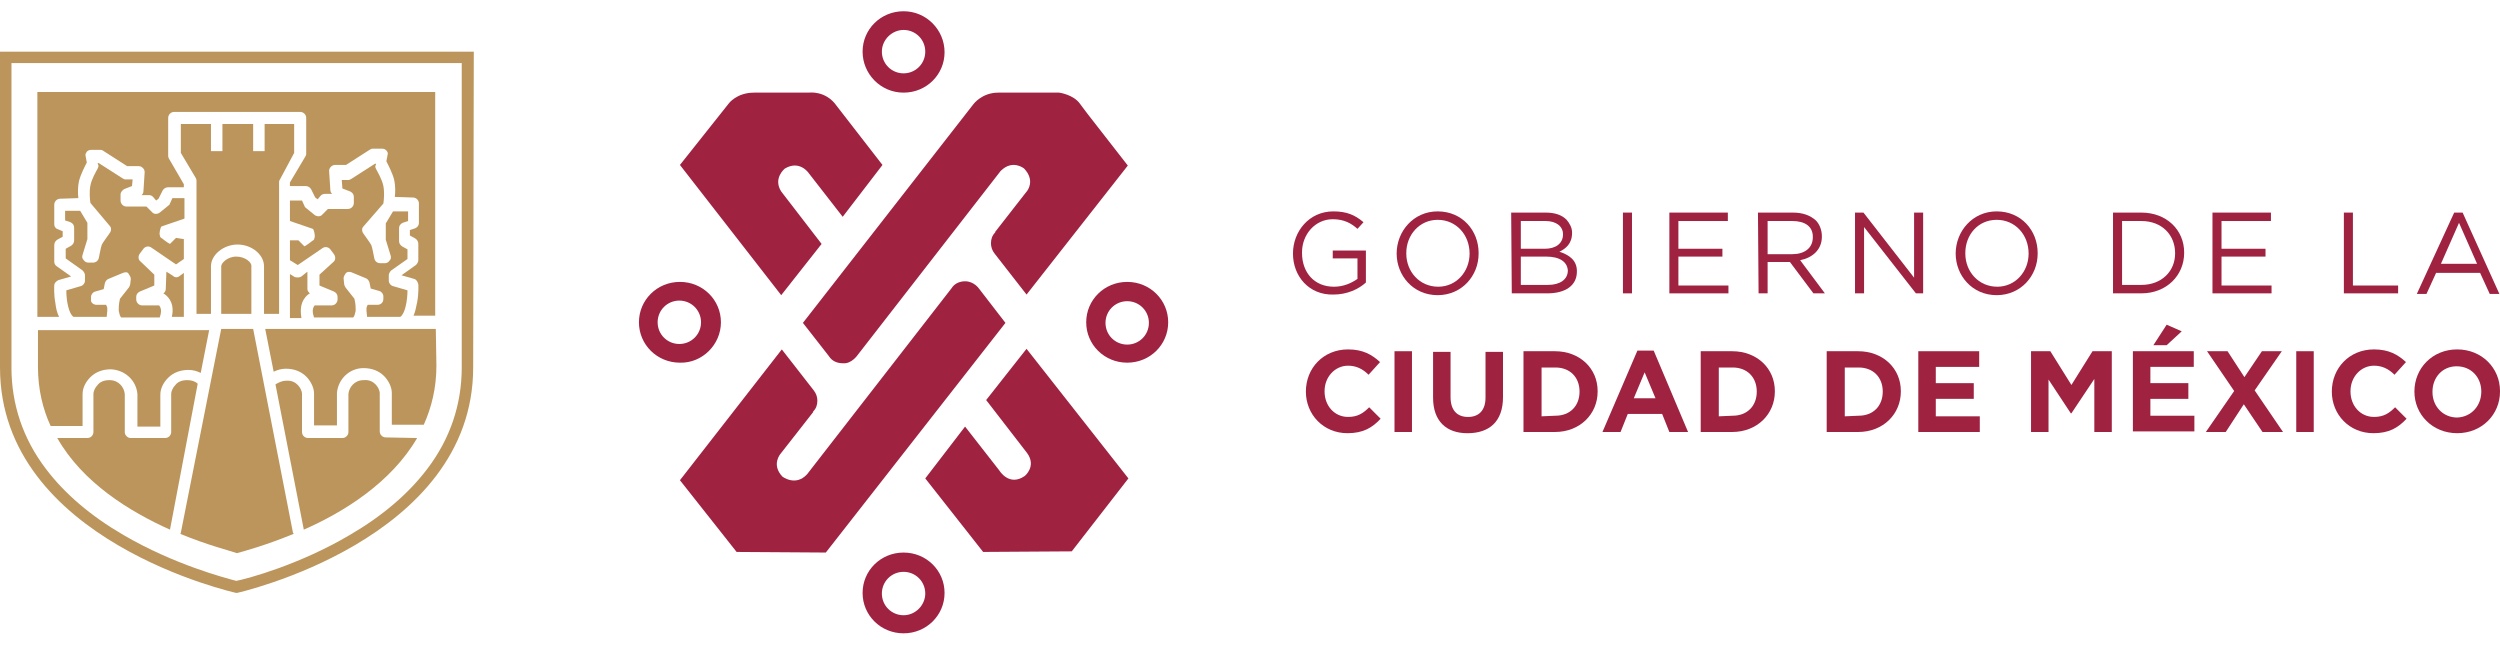 <svg width="170" height="44" viewBox="0 0 170 44" fill="none" xmlns="http://www.w3.org/2000/svg">
<path d="M56.36 24.211C56.565 24.539 56.893 24.703 57.344 24.703C57.918 24.744 58.328 24.129 58.328 24.129L68.042 11.627C68.862 10.807 69.641 11.463 69.641 11.463C70.419 12.283 69.846 12.98 69.846 12.98L67.673 15.767V15.808C67.468 16.013 67.386 16.259 67.386 16.546C67.386 16.792 67.468 17.038 67.632 17.243L69.805 20.03L76.691 11.258L73.945 7.733L73.453 7.077C73.002 6.421 72.018 6.299 72.018 6.299H67.878C66.771 6.299 66.198 7.077 66.198 7.077L54.598 21.956L56.36 24.211Z" fill="#9F2241"/>
<path d="M55.868 16.587L53.122 13.021C52.548 12.119 53.368 11.463 53.368 11.463C54.393 10.848 55.008 11.791 55.008 11.791L57.303 14.742L60.008 11.217L56.893 7.2C56.155 6.135 55.008 6.299 55.008 6.299H51.278C50.089 6.299 49.556 7.036 49.556 7.036L46.236 11.217L53.122 20.071L55.868 16.587Z" fill="#9F2241"/>
<path d="M66.567 19.62C66.567 19.62 66.239 19.128 65.624 19.128C64.968 19.128 64.722 19.579 64.722 19.579L54.885 32.245C54.106 33.105 53.204 32.409 53.204 32.409C52.425 31.589 53.081 30.851 53.081 30.851L55.294 28.023V27.982C55.499 27.777 55.581 27.531 55.581 27.244C55.581 26.998 55.499 26.752 55.335 26.547L53.163 23.76L46.236 32.655L50.089 37.532L56.155 37.573L68.37 21.956L66.567 19.62Z" fill="#9F2241"/>
<path d="M67.058 27.203L69.845 30.81C70.501 31.712 69.681 32.368 69.681 32.368C68.616 33.106 67.96 31.999 67.96 31.999L65.624 29.007L62.918 32.532L66.853 37.532L72.879 37.492L76.731 32.532L69.804 23.719L67.058 27.203Z" fill="#9F2241"/>
<path d="M76.65 23.432C75.83 23.432 75.174 22.776 75.174 21.956C75.174 21.137 75.83 20.481 76.65 20.481C77.47 20.481 78.125 21.137 78.125 21.956C78.125 22.776 77.47 23.432 76.65 23.432ZM76.65 19.169C75.092 19.169 73.862 20.399 73.862 21.916C73.862 23.432 75.092 24.662 76.65 24.662C78.207 24.662 79.437 23.432 79.437 21.916C79.437 20.399 78.207 19.169 76.65 19.169Z" fill="#9F2241"/>
<path d="M61.443 2.036C62.263 2.036 62.918 2.692 62.918 3.511C62.918 4.331 62.263 4.987 61.443 4.987C60.623 4.987 59.967 4.331 59.967 3.511C59.967 2.692 60.664 2.036 61.443 2.036ZM61.443 6.299C63 6.299 64.23 5.069 64.23 3.552C64.23 2.036 63 0.765 61.443 0.765C59.885 0.765 58.656 1.995 58.656 3.511C58.656 5.028 59.885 6.299 61.443 6.299Z" fill="#9F2241"/>
<path d="M44.719 21.916C44.719 21.096 45.375 20.44 46.194 20.44C47.014 20.44 47.67 21.096 47.67 21.916C47.67 22.735 47.014 23.391 46.194 23.391C45.375 23.391 44.719 22.735 44.719 21.916ZM49.023 21.916C49.023 20.399 47.793 19.169 46.236 19.169C44.678 19.169 43.448 20.399 43.448 21.916C43.448 23.432 44.678 24.662 46.236 24.662C47.752 24.703 49.023 23.432 49.023 21.916Z" fill="#9F2241"/>
<path d="M61.443 41.836C60.623 41.836 59.967 41.181 59.967 40.361C59.967 39.541 60.623 38.885 61.443 38.885C62.263 38.885 62.918 39.541 62.918 40.361C62.918 41.139 62.263 41.836 61.443 41.836ZM61.443 37.574C59.885 37.574 58.656 38.803 58.656 40.32C58.656 41.836 59.885 43.066 61.443 43.066C63 43.066 64.23 41.836 64.23 40.32C64.23 38.803 63 37.574 61.443 37.574Z" fill="#9F2241"/>
<path d="M32.218 3.512H0V24.99C0 36.795 16.068 40.32 16.068 40.32H16.109C16.109 40.32 32.176 36.754 32.176 24.99L32.218 3.512ZM31.398 4.29V24.99C31.398 27.49 30.619 29.827 29.061 31.876C27.791 33.557 26.028 35.073 23.774 36.385C20.372 38.393 16.887 39.336 16.068 39.5C15.289 39.295 11.846 38.393 8.403 36.385C6.148 35.073 4.386 33.557 3.115 31.876C1.558 29.827 0.779 27.49 0.779 24.99V4.29H31.398Z" fill="#BC955C"/>
<path d="M20.003 10.398V8.43H17.994V10.275H17.215V8.43H15.125V10.275H14.346V8.43H12.297V10.398L13.321 12.119C13.362 12.201 13.362 12.242 13.362 12.324V21.342H14.346V18.104C14.346 17.325 15.207 16.628 16.15 16.628C17.133 16.628 17.953 17.325 17.953 18.104V21.342H18.978V17.94C18.978 17.899 18.978 17.899 18.978 17.899V16.218V16.177V14.947V14.415V12.365C18.978 12.283 19.019 12.242 19.06 12.16L20.003 10.398Z" fill="#BC955C"/>
<path d="M12.502 21.547V18.554L12.174 18.8C12.051 18.882 11.887 18.882 11.764 18.759L11.313 18.472C11.313 18.513 11.313 18.513 11.313 18.513L11.272 19.661C11.272 19.784 11.19 19.907 11.108 19.948C11.149 19.989 11.19 19.989 11.231 20.03C11.764 20.44 11.805 21.055 11.682 21.547H12.502Z" fill="#BC955C"/>
<path d="M16.068 17.448C15.453 17.448 15.043 17.899 15.043 18.104V21.342H17.093V18.104C17.134 17.858 16.683 17.448 16.068 17.448Z" fill="#BC955C"/>
<path d="M4.017 21.546C3.894 21.3 3.812 21.014 3.771 20.645C3.648 19.989 3.689 19.456 3.689 19.415C3.689 19.251 3.812 19.128 3.976 19.046L4.836 18.8L3.853 18.103C3.73 18.021 3.689 17.898 3.689 17.775V16.669C3.689 16.505 3.771 16.382 3.894 16.3L4.263 16.095V15.726L3.976 15.603C3.812 15.562 3.689 15.439 3.689 15.234V13.922C3.689 13.717 3.853 13.513 4.099 13.513L5.328 13.472C5.287 13.144 5.287 12.693 5.369 12.324C5.492 11.832 5.779 11.299 5.902 11.053L5.82 10.602C5.779 10.479 5.861 10.397 5.902 10.315C5.984 10.233 6.066 10.192 6.189 10.192H6.845C6.927 10.192 7.009 10.233 7.05 10.274L8.648 11.299H9.427C9.55 11.299 9.632 11.34 9.714 11.422C9.796 11.504 9.837 11.586 9.837 11.709L9.755 12.98C9.755 13.103 9.714 13.185 9.632 13.267H10.124C10.247 13.267 10.329 13.308 10.411 13.39L10.616 13.636L10.78 13.513L11.067 12.939C11.149 12.816 11.272 12.734 11.436 12.734H12.501V12.529L11.477 10.766C11.436 10.684 11.436 10.643 11.436 10.561V8.02C11.436 7.815 11.6 7.61 11.846 7.61H14.305H15.084H17.174H17.994H20.412C20.617 7.61 20.822 7.774 20.822 8.02V10.479C20.822 10.561 20.781 10.602 20.74 10.684L19.715 12.406V12.652H20.781C20.945 12.652 21.068 12.734 21.15 12.857L21.437 13.431L21.601 13.553L21.806 13.308C21.888 13.226 21.97 13.185 22.093 13.185H22.585C22.503 13.103 22.462 13.021 22.462 12.898L22.38 11.627C22.38 11.504 22.421 11.422 22.503 11.34C22.585 11.258 22.667 11.217 22.79 11.217H23.527L25.126 10.192C25.208 10.151 25.249 10.111 25.331 10.111H25.987C26.11 10.111 26.192 10.151 26.274 10.233C26.356 10.315 26.397 10.438 26.356 10.52L26.274 10.971C26.397 11.217 26.684 11.75 26.807 12.242C26.889 12.611 26.889 13.062 26.848 13.39L28.077 13.431C28.282 13.431 28.487 13.595 28.487 13.841V15.152C28.487 15.316 28.405 15.439 28.241 15.521L27.872 15.644V16.013L28.241 16.218C28.364 16.3 28.446 16.423 28.446 16.587V17.694C28.446 17.816 28.364 17.939 28.282 18.021L27.299 18.718L28.159 18.964C28.323 19.005 28.405 19.169 28.446 19.333C28.446 19.374 28.487 19.907 28.364 20.563C28.282 20.932 28.241 21.218 28.118 21.465H29.553H29.594V6.257H2.541V21.546H4.017Z" fill="#BC955C"/>
<path d="M20.945 20.03C20.986 19.989 21.027 19.989 21.069 19.948C20.986 19.866 20.904 19.784 20.904 19.661V18.513C20.904 18.472 20.904 18.472 20.904 18.472L20.495 18.8C20.372 18.882 20.208 18.882 20.044 18.841L19.716 18.636V21.628H20.495C20.413 21.055 20.413 20.481 20.945 20.03Z" fill="#BC955C"/>
<path d="M26.233 29.744C26.028 29.744 25.823 29.58 25.823 29.334V26.752C25.823 26.547 25.7 26.301 25.536 26.137C25.372 25.973 25.127 25.809 24.717 25.85C24.102 25.85 23.733 26.342 23.692 26.793V29.375C23.692 29.498 23.651 29.58 23.569 29.662C23.487 29.744 23.405 29.785 23.282 29.785H20.946C20.741 29.785 20.536 29.621 20.536 29.375V26.793C20.536 26.588 20.413 26.342 20.249 26.178C20.085 26.014 19.839 25.85 19.429 25.891C19.183 25.891 18.937 26.014 18.732 26.137L20.659 36.016C23.364 34.827 26.602 32.819 28.365 29.785L26.233 29.744Z" fill="#BC955C"/>
<path d="M19.921 36.221L17.215 22.367H15.043L12.297 36.221C12.297 36.262 12.297 36.262 12.256 36.303C14.141 37.082 15.658 37.451 16.109 37.615C16.56 37.492 18.076 37.082 19.962 36.303C19.962 36.262 19.962 36.262 19.921 36.221Z" fill="#BC955C"/>
<path d="M13.444 26.096C13.28 25.932 13.034 25.85 12.748 25.85H12.707C12.297 25.85 12.051 26.014 11.928 26.178C11.764 26.342 11.641 26.588 11.641 26.793V29.375C11.641 29.58 11.477 29.785 11.231 29.785H8.894C8.772 29.785 8.69 29.744 8.608 29.662C8.526 29.58 8.485 29.498 8.485 29.375V26.793C8.444 26.342 8.075 25.85 7.46 25.85H7.419C7.009 25.85 6.763 26.014 6.64 26.178C6.476 26.342 6.353 26.588 6.353 26.793V29.375C6.353 29.58 6.189 29.785 5.943 29.785H3.894C5.615 32.819 8.812 34.786 11.559 36.016L13.444 26.096Z" fill="#BC955C"/>
<path d="M29.635 22.367H18.035L18.609 25.277C18.855 25.154 19.142 25.072 19.429 25.072C19.962 25.072 20.454 25.236 20.823 25.605C21.151 25.933 21.355 26.384 21.355 26.753V28.925H22.913V26.753C22.913 26.712 22.913 26.712 22.913 26.712C22.995 25.769 23.774 25.031 24.717 25.031C25.25 25.031 25.741 25.195 26.11 25.564C26.438 25.892 26.643 26.343 26.643 26.712V28.884H28.816C29.348 27.695 29.676 26.384 29.676 24.867L29.635 22.367Z" fill="#BC955C"/>
<path d="M5.615 28.966V26.793C5.615 26.383 5.82 25.974 6.148 25.646C6.517 25.277 7.009 25.113 7.542 25.113C8.484 25.154 9.263 25.851 9.345 26.793C9.345 26.834 9.345 26.834 9.345 26.834V29.007H10.903V26.834C10.903 26.424 11.108 26.015 11.436 25.687C11.805 25.318 12.296 25.154 12.829 25.154C13.116 25.154 13.403 25.236 13.649 25.359L14.223 22.448H2.582V24.949C2.582 26.465 2.91 27.818 3.443 28.966H5.615Z" fill="#BC955C"/>
<path d="M6.558 20.727H7.214C7.255 20.809 7.296 20.891 7.296 20.973C7.296 21.014 7.296 21.096 7.296 21.137C7.296 21.26 7.255 21.424 7.255 21.547H5.001C4.673 21.342 4.509 20.44 4.509 19.743L5.492 19.456C5.656 19.415 5.779 19.251 5.779 19.087V18.718C5.779 18.596 5.697 18.473 5.615 18.39L4.468 17.571V16.915L4.837 16.71C4.96 16.628 5.042 16.505 5.042 16.341V15.48C5.042 15.316 4.96 15.193 4.796 15.111L4.427 14.988V14.333H5.451L5.943 15.152V16.259L5.615 17.325C5.574 17.448 5.574 17.571 5.697 17.694C5.779 17.817 5.902 17.858 6.025 17.858H6.312C6.517 17.858 6.681 17.735 6.722 17.53C6.763 17.366 6.845 16.833 6.927 16.628C7.009 16.464 7.296 16.095 7.46 15.849C7.583 15.685 7.583 15.48 7.46 15.357L6.148 13.8C6.107 13.554 6.066 13.021 6.148 12.611C6.23 12.16 6.558 11.627 6.64 11.463C6.681 11.381 6.722 11.299 6.681 11.217L6.64 11.095H6.722L8.321 12.119C8.403 12.16 8.444 12.201 8.526 12.201H9.018L8.977 12.652L8.444 12.857C8.321 12.939 8.198 13.062 8.198 13.226V13.636C8.198 13.841 8.362 14.046 8.608 14.046H9.96L10.329 14.415C10.452 14.579 10.698 14.579 10.862 14.456C10.862 14.456 11.477 13.964 11.518 13.923L11.723 13.472H12.543V14.374V14.866C12.543 14.866 11.108 15.357 10.985 15.398C10.903 15.439 10.821 15.89 10.862 15.972C10.903 16.095 10.862 16.136 11.026 16.218C11.026 16.218 11.436 16.546 11.559 16.587L11.969 16.177L12.502 16.259V17.612L11.969 17.981L10.288 16.833C10.124 16.71 9.878 16.751 9.755 16.915L9.509 17.243C9.386 17.407 9.386 17.653 9.55 17.776L10.493 18.677V19.415L9.509 19.825C9.345 19.907 9.263 20.03 9.263 20.194V20.358C9.263 20.563 9.427 20.768 9.673 20.768H10.821C11.026 21.014 10.944 21.342 10.862 21.588H8.239C8.157 21.506 8.116 21.342 8.075 21.137C8.075 21.096 8.075 21.014 8.075 20.973C8.075 20.727 8.116 20.481 8.157 20.317L8.772 19.538C8.813 19.456 8.854 19.374 8.854 19.333L8.895 18.964C8.895 18.841 8.813 18.718 8.731 18.596C8.649 18.473 8.485 18.514 8.362 18.555L7.378 18.964C7.255 19.005 7.173 19.128 7.132 19.251L7.05 19.661L6.476 19.825C6.312 19.866 6.189 20.03 6.189 20.194V20.358C6.148 20.563 6.353 20.727 6.558 20.727Z" fill="#BC955C"/>
<path d="M25.659 20.727H25.003C24.962 20.809 24.921 20.891 24.921 20.973C24.921 21.014 24.921 21.096 24.921 21.137C24.921 21.26 24.962 21.424 24.962 21.547H27.217C27.545 21.342 27.709 20.44 27.709 19.743L26.725 19.456C26.561 19.415 26.438 19.251 26.438 19.087V18.718C26.438 18.596 26.52 18.473 26.602 18.39L27.709 17.612V16.956L27.34 16.751C27.217 16.669 27.135 16.546 27.135 16.382V15.521C27.135 15.357 27.217 15.234 27.381 15.152L27.75 15.029V14.374H26.725L26.233 15.193V16.3L26.561 17.366C26.602 17.489 26.602 17.612 26.479 17.735C26.397 17.858 26.274 17.899 26.151 17.899H25.864C25.659 17.899 25.495 17.776 25.454 17.571C25.413 17.407 25.331 16.874 25.249 16.669C25.167 16.505 24.881 16.136 24.716 15.89C24.593 15.726 24.593 15.521 24.716 15.398L26.069 13.841C26.11 13.595 26.151 13.062 26.069 12.652C25.987 12.201 25.659 11.668 25.577 11.504C25.536 11.422 25.495 11.34 25.536 11.258L25.577 11.136H25.495L23.897 12.16C23.815 12.201 23.774 12.242 23.692 12.242H23.241L23.282 12.816L23.815 13.021C23.979 13.103 24.061 13.226 24.061 13.39V13.8C24.061 14.005 23.897 14.21 23.651 14.21H22.298L21.929 14.579C21.806 14.742 21.56 14.742 21.396 14.62C21.396 14.62 20.782 14.128 20.741 14.087L20.536 13.636H19.716V14.538V15.029C19.716 15.029 21.15 15.521 21.273 15.562C21.355 15.603 21.437 16.054 21.396 16.136C21.355 16.259 21.396 16.3 21.232 16.382C21.232 16.382 20.823 16.71 20.7 16.751L20.29 16.341H19.716V17.694L20.249 18.022L21.929 16.874C22.093 16.751 22.339 16.792 22.462 16.956L22.708 17.284C22.831 17.448 22.831 17.694 22.667 17.817L21.724 18.677V19.415L22.708 19.825C22.872 19.907 22.954 20.03 22.954 20.194V20.358C22.954 20.563 22.79 20.768 22.544 20.768H21.396C21.191 21.014 21.273 21.342 21.355 21.588H24.02C24.102 21.506 24.143 21.342 24.184 21.137C24.184 21.096 24.184 21.014 24.184 20.973C24.184 20.727 24.143 20.481 24.102 20.317L23.487 19.538C23.446 19.456 23.405 19.374 23.405 19.333L23.364 18.923C23.364 18.8 23.446 18.677 23.528 18.555C23.651 18.473 23.774 18.473 23.897 18.514L24.881 18.923C25.003 18.964 25.085 19.087 25.126 19.21L25.208 19.62L25.782 19.784C25.946 19.825 26.069 19.989 26.069 20.153V20.317C26.069 20.563 25.905 20.727 25.659 20.727Z" fill="#BC955C"/>
<path d="M87.922 17.243C87.922 15.726 89.028 14.374 90.668 14.374C91.57 14.374 92.144 14.62 92.717 15.111L92.308 15.562C91.898 15.194 91.406 14.907 90.627 14.907C89.438 14.907 88.537 15.931 88.537 17.161V17.202C88.537 18.514 89.356 19.497 90.709 19.497C91.365 19.497 91.898 19.251 92.308 18.965V17.571H90.627V17.038H92.881V19.21C92.389 19.661 91.611 20.03 90.668 20.03C89.028 20.071 87.922 18.8 87.922 17.243Z" fill="#9F2241"/>
<path d="M99.932 17.243C99.932 15.972 99.03 14.948 97.759 14.948C96.529 14.948 95.628 15.972 95.628 17.202V17.243C95.628 18.473 96.529 19.497 97.8 19.497C99.03 19.497 99.932 18.473 99.932 17.243ZM94.972 17.243C94.972 15.726 96.12 14.374 97.759 14.374C99.44 14.374 100.546 15.685 100.546 17.202V17.243C100.546 18.76 99.399 20.071 97.759 20.071C96.079 20.071 94.972 18.719 94.972 17.243Z" fill="#9F2241"/>
<path d="M105.137 17.448H103.416V19.374H105.26C106.08 19.374 106.613 19.005 106.613 18.39C106.572 17.817 106.08 17.448 105.137 17.448ZM106.285 15.931C106.285 15.398 105.834 15.029 105.096 15.029H103.416V16.915H105.055C105.752 16.915 106.285 16.587 106.285 15.931ZM102.76 14.456H105.096C105.752 14.456 106.203 14.62 106.531 14.947C106.736 15.193 106.9 15.48 106.9 15.808V15.849C106.9 16.587 106.449 16.915 106.039 17.12C106.695 17.325 107.228 17.694 107.228 18.431V18.473C107.228 19.415 106.449 19.948 105.219 19.948H102.801L102.76 14.456Z" fill="#9F2241"/>
<path d="M110.975 14.456H110.36V19.948H110.975V14.456Z" fill="#9F2241"/>
<path d="M113.517 14.456H117.493V15.029H114.131V16.915H117.124V17.448H114.131V19.415H117.534V19.948H113.517V14.456Z" fill="#9F2241"/>
<path d="M121.879 17.284C122.698 17.284 123.272 16.874 123.272 16.136V16.095C123.272 15.398 122.739 15.029 121.879 15.029H120.198V17.284H121.879ZM119.542 14.456H121.92C122.616 14.456 123.108 14.661 123.477 14.988C123.723 15.234 123.887 15.644 123.887 16.054V16.095C123.887 16.997 123.231 17.53 122.411 17.694L124.092 19.948H123.313L121.715 17.817H120.198V19.948H119.583L119.542 14.456Z" fill="#9F2241"/>
<path d="M126.141 14.456H126.715L130.158 18.882V14.456H130.773V19.948H130.281L126.756 15.439V19.948H126.141V14.456Z" fill="#9F2241"/>
<path d="M137.946 17.243C137.946 15.972 137.044 14.948 135.774 14.948C134.503 14.948 133.642 15.972 133.642 17.202V17.243C133.642 18.473 134.544 19.497 135.815 19.497C137.044 19.497 137.946 18.473 137.946 17.243ZM132.986 17.243C132.986 15.726 134.134 14.374 135.774 14.374C137.454 14.374 138.561 15.685 138.561 17.202V17.243C138.561 18.76 137.413 20.071 135.774 20.071C134.093 20.071 132.986 18.719 132.986 17.243Z" fill="#9F2241"/>
<path d="M144.3 15.029V19.374H145.611C147.005 19.374 147.907 18.431 147.907 17.243V17.202C147.907 16.013 147.046 15.029 145.611 15.029H144.3ZM143.685 14.456H145.611C147.333 14.456 148.522 15.644 148.522 17.161V17.202C148.522 18.718 147.333 19.948 145.611 19.948H143.685V14.456Z" fill="#9F2241"/>
<path d="M150.448 14.456H154.424V15.029H151.063V16.915H154.055V17.448H151.063V19.415H154.465V19.948H150.448V14.456Z" fill="#9F2241"/>
<path d="M159.383 14.456H159.998V19.415H163.072V19.948H159.383V14.456Z" fill="#9F2241"/>
<path d="M168.442 17.94L167.213 15.152L165.983 17.94H168.442ZM166.885 14.456H167.458L169.959 19.989H169.303L168.647 18.555H165.655L164.999 19.989H164.343L166.885 14.456Z" fill="#9F2241"/>
<path d="M88.8 26.629C88.8 25.031 89.989 23.76 91.669 23.76C92.694 23.76 93.309 24.129 93.842 24.621L93.063 25.482C92.653 25.072 92.202 24.867 91.669 24.867C90.767 24.867 90.071 25.645 90.071 26.588V26.629C90.071 27.572 90.727 28.351 91.669 28.351C92.325 28.351 92.694 28.105 93.104 27.695L93.883 28.474C93.309 29.088 92.694 29.457 91.628 29.457C89.989 29.457 88.8 28.187 88.8 26.629Z" fill="#9F2241"/>
<path d="M96.014 23.883H94.826V29.376H96.014V23.883Z" fill="#9F2241"/>
<path d="M97.449 27.041V23.926H98.638V27C98.638 27.902 99.088 28.353 99.826 28.353C100.564 28.353 101.015 27.902 101.015 27.041V23.926H102.204V27C102.204 28.681 101.261 29.459 99.785 29.459C98.351 29.459 97.449 28.64 97.449 27.041Z" fill="#9F2241"/>
<path d="M105.77 28.269C106.753 28.269 107.409 27.613 107.409 26.629C107.409 25.646 106.753 24.99 105.77 24.99H104.827V28.31L105.77 28.269ZM103.597 23.883H105.729C107.45 23.883 108.639 25.072 108.639 26.588V26.629C108.639 28.146 107.45 29.376 105.729 29.376H103.597V23.883Z" fill="#9F2241"/>
<path d="M112.574 27.08L111.836 25.318L111.098 27.08H112.574ZM111.344 23.842H112.451L114.788 29.376H113.517L113.025 28.146H110.689L110.197 29.376H108.967L111.344 23.842Z" fill="#9F2241"/>
<path d="M117.821 28.269C118.804 28.269 119.46 27.613 119.46 26.629C119.46 25.646 118.804 24.99 117.821 24.99H116.878V28.31L117.821 28.269ZM115.648 23.883H117.78C119.501 23.883 120.69 25.072 120.69 26.588V26.629C120.69 28.146 119.501 29.376 117.78 29.376H115.648V23.883Z" fill="#9F2241"/>
<path d="M126.387 28.269C127.371 28.269 128.027 27.613 128.027 26.629C128.027 25.646 127.371 24.99 126.387 24.99H125.445V28.31L126.387 28.269ZM124.215 23.883H126.346C128.068 23.883 129.257 25.072 129.257 26.588V26.629C129.257 28.146 128.068 29.376 126.346 29.376H124.215V23.883Z" fill="#9F2241"/>
<path d="M130.445 23.883H134.585V24.949H131.634V26.055H134.216V27.121H131.634V28.31H134.626V29.376H130.445V23.883Z" fill="#9F2241"/>
<path d="M138.11 23.883H139.422L140.856 26.178L142.291 23.883H143.602V29.376H142.414V25.769L140.856 28.105H140.815L139.299 25.809V29.376H138.11V23.883Z" fill="#9F2241"/>
<path d="M147.333 22.079L148.357 22.53L147.333 23.473H146.431L147.333 22.079ZM145.037 23.883H149.177V24.949H146.226V26.055H148.808V27.121H146.226V28.269H149.218V29.334H145.037V23.883Z" fill="#9F2241"/>
<path d="M151.924 26.588L150.079 23.883H151.473L152.62 25.646L153.809 23.883H155.162L153.317 26.547L155.244 29.376H153.85L152.579 27.49L151.35 29.376H149.997L151.924 26.588Z" fill="#9F2241"/>
<path d="M157.334 23.883H156.145V29.376H157.334V23.883Z" fill="#9F2241"/>
<path d="M158.564 26.629C158.564 25.031 159.752 23.76 161.433 23.76C162.458 23.76 163.072 24.129 163.605 24.621L162.826 25.482C162.417 25.072 161.966 24.867 161.433 24.867C160.531 24.867 159.834 25.645 159.834 26.588V26.629C159.834 27.572 160.49 28.351 161.433 28.351C162.089 28.351 162.458 28.105 162.867 27.695L163.646 28.474C163.072 29.088 162.458 29.457 161.392 29.457C159.752 29.457 158.564 28.187 158.564 26.629Z" fill="#9F2241"/>
<path d="M168.729 26.629C168.729 25.645 168.033 24.908 167.049 24.908C166.065 24.908 165.409 25.686 165.409 26.629V26.67C165.409 27.613 166.106 28.392 167.09 28.392C168.074 28.351 168.729 27.572 168.729 26.629ZM164.18 26.629C164.18 25.031 165.409 23.76 167.09 23.76C168.77 23.76 170 25.031 170 26.588V26.629C170 28.187 168.77 29.457 167.09 29.457C165.409 29.457 164.18 28.187 164.18 26.629Z" fill="#9F2241"/>
</svg>
